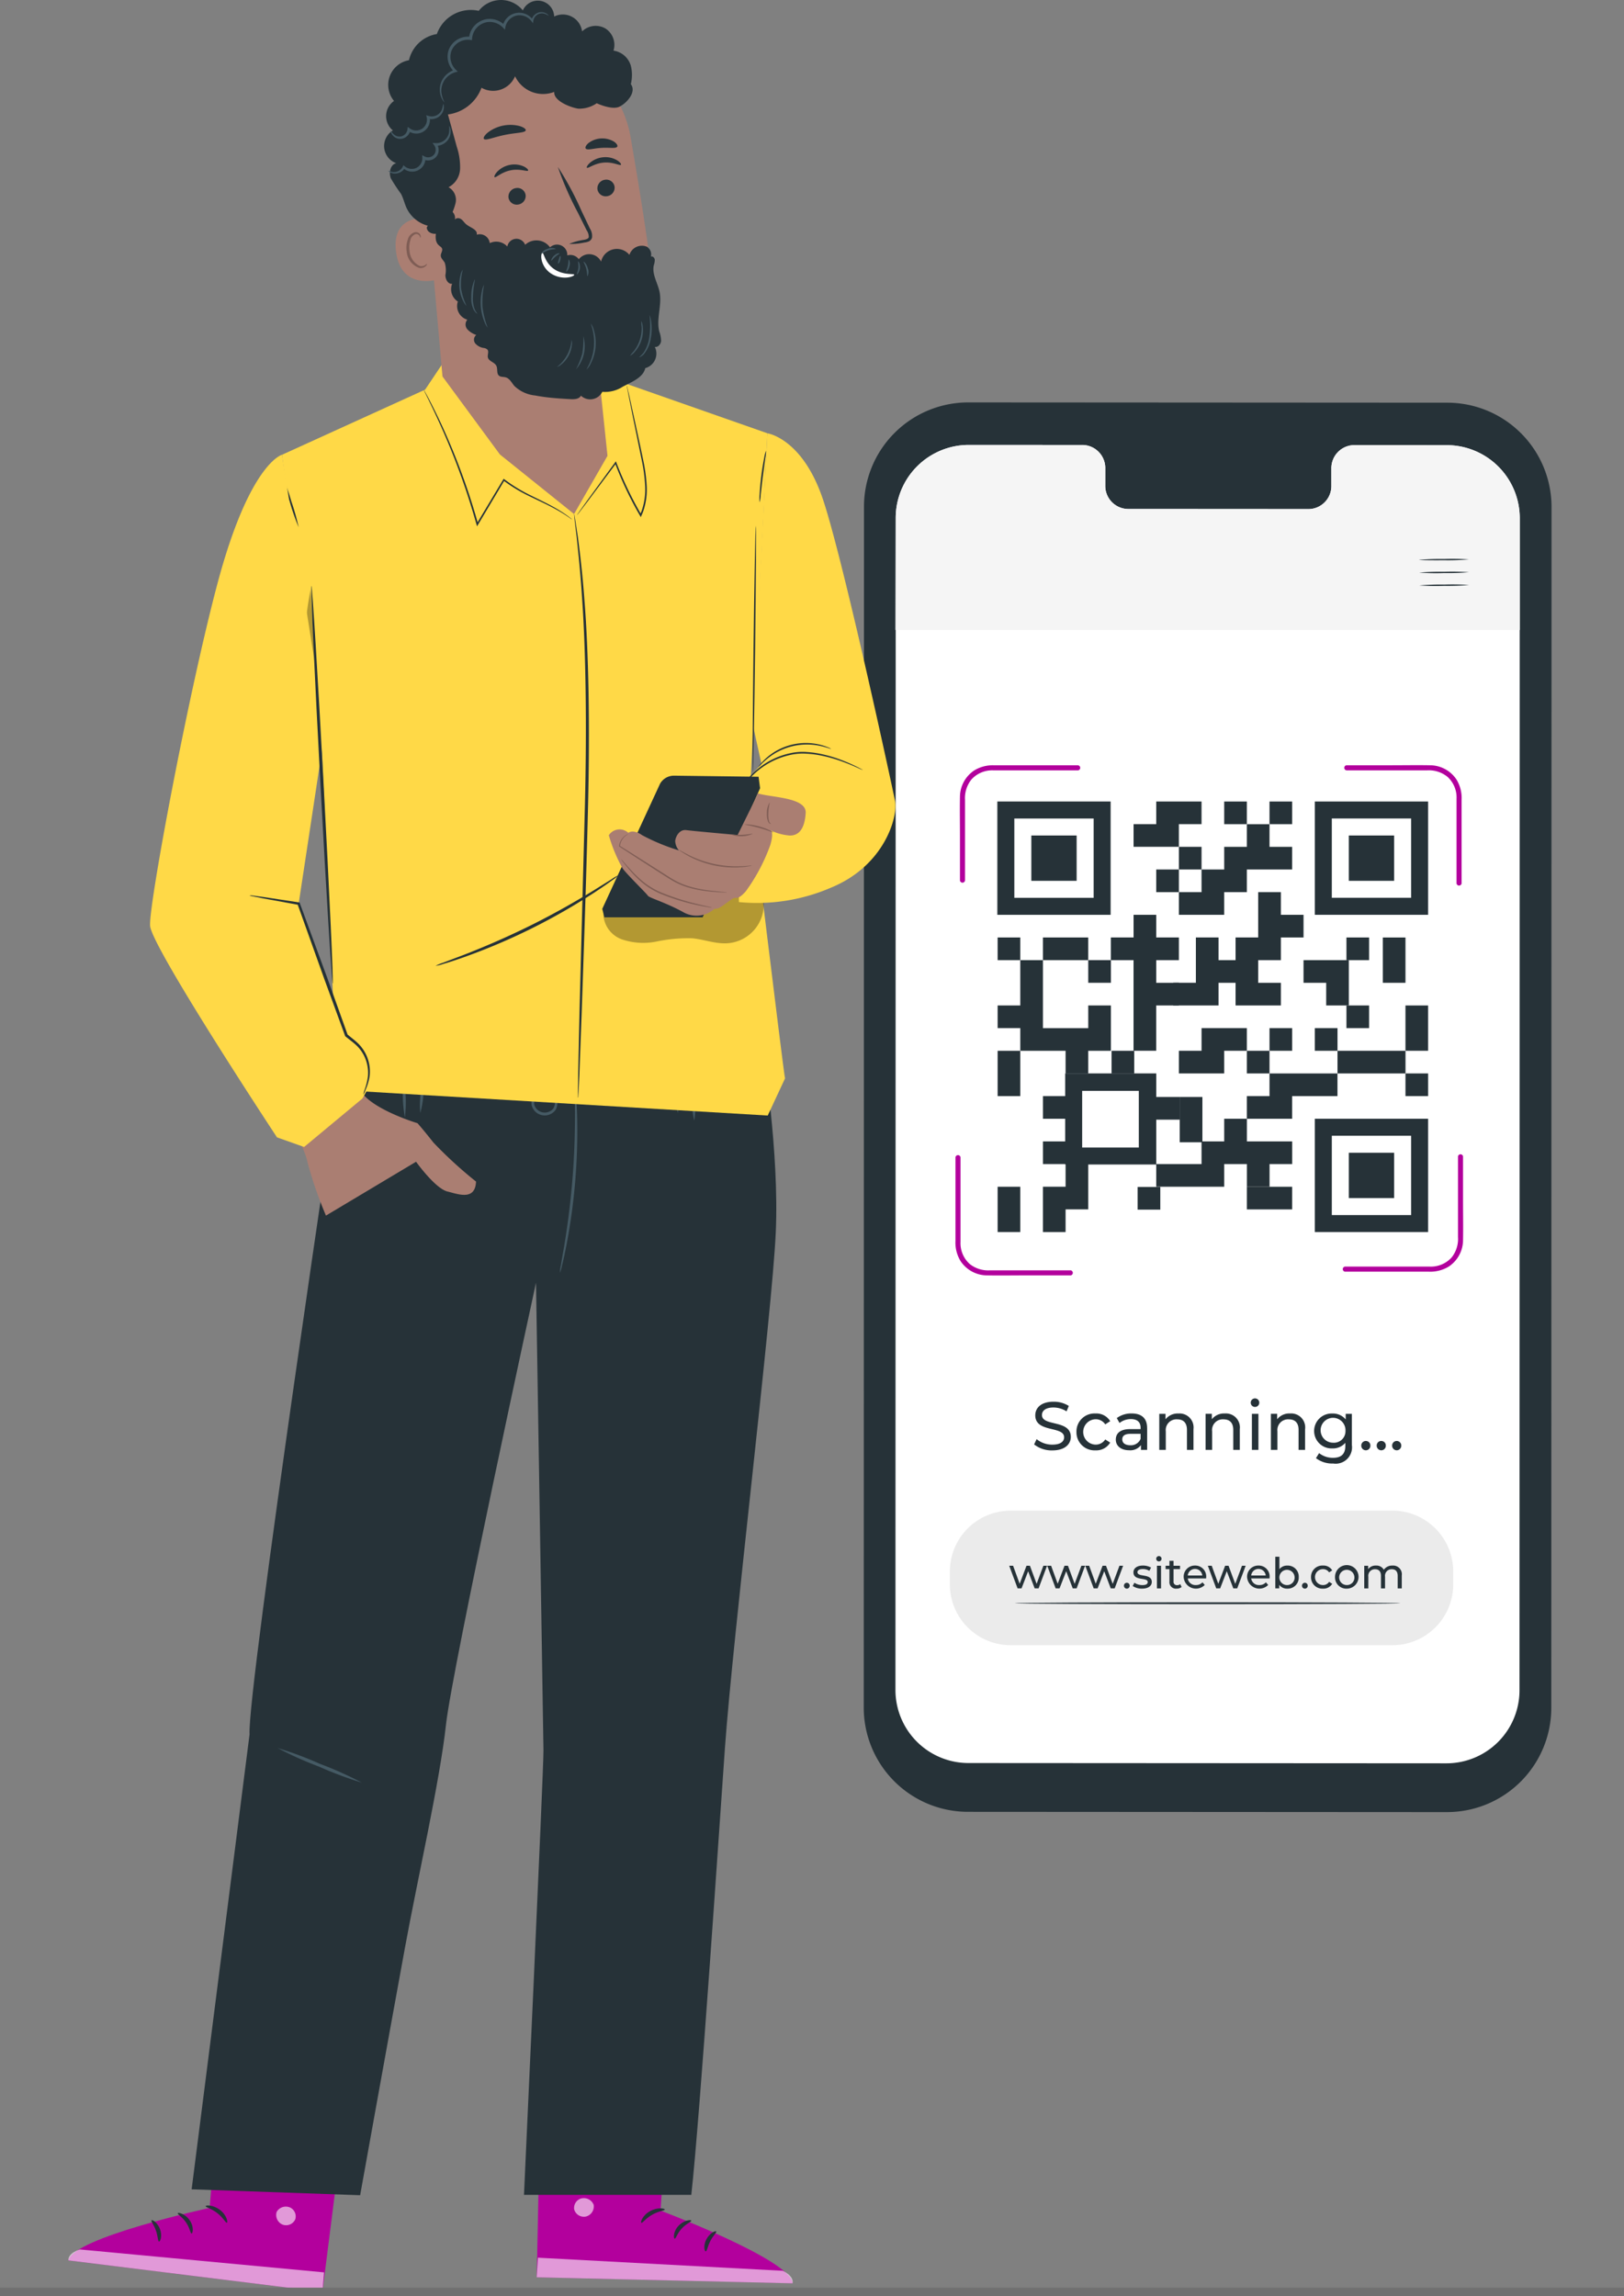 <svg xmlns="http://www.w3.org/2000/svg" xmlns:xlink="http://www.w3.org/1999/xlink" width="190" height="268.607" viewBox="0 0 190 268.607">
  <rect x="0" y="0" width="190" height="268.607" fill="#808080" stroke="none"/>
  <defs>
    <clipPath id="clip-path">
      <rect id="Rectángulo_315245" data-name="Rectángulo 315245" width="2.337" height="2.2" fill="none"/>
    </clipPath>
    <clipPath id="clip-path-2">
      <rect id="Rectángulo_315246" data-name="Rectángulo 315246" width="29.953" height="2.995" fill="none"/>
    </clipPath>
    <clipPath id="clip-path-3">
      <rect id="Rectángulo_315247" data-name="Rectángulo 315247" width="2.314" height="2.196" fill="none"/>
    </clipPath>
    <clipPath id="clip-path-4">
      <rect id="Rectángulo_315248" data-name="Rectángulo 315248" width="29.913" height="4.968" fill="none"/>
    </clipPath>
    <clipPath id="clip-path-5">
      <rect id="Rectángulo_315249" data-name="Rectángulo 315249" width="18.787" height="5.926" fill="none"/>
    </clipPath>
    <clipPath id="clip-path-6">
      <rect id="Rectángulo_315250" data-name="Rectángulo 315250" width="12.233" height="2.973" fill="none"/>
    </clipPath>
    <clipPath id="clip-path-7">
      <rect id="Rectángulo_315251" data-name="Rectángulo 315251" width="1.954" height="19.935" fill="none"/>
    </clipPath>
  </defs>
  <g id="Grupo_242678" data-name="Grupo 242678" transform="translate(-915 -2898)">
    <g id="Grupo_240927" data-name="Grupo 240927" transform="translate(-6.822)">
      <g id="Grupo_240926" data-name="Grupo 240926" transform="translate(-353 11697)">
        <path id="Trazado_239624" data-name="Trazado 239624" d="M68.226,236.927,12.2,236.894A12.2,12.2,0,0,1,0,224.687L.028,84.222a12.2,12.2,0,0,1,12.211-12.2l56.029.033a12.2,12.2,0,0,1,12.2,12.207l-.028,140.464a12.2,12.2,0,0,1-12.212,12.2" transform="translate(1375.876 -8823.948)" fill="#263238"/>
        <path id="Trazado_239625" data-name="Trazado 239625" d="M70.3,79.82l-10.863-.006A2.7,2.7,0,0,0,56.8,82.569v1.97A2.7,2.7,0,0,1,54.16,87.3l-21.174-.013a2.7,2.7,0,0,1-2.637-2.759v-1.97a2.7,2.7,0,0,0-2.638-2.759l-3.82,0-9.507-.005a8.547,8.547,0,0,0-8.552,8.546L5.8,225.436a8.547,8.547,0,0,0,8.542,8.549l55.917.033a8.547,8.547,0,0,0,8.552-8.545l.027-137.1A8.548,8.548,0,0,0,70.3,79.82" transform="translate(1373.785 -8826.746)" fill="#fff"/>
        <path id="Trazado_239626" data-name="Trazado 239626" d="M78.842,88.369A8.548,8.548,0,0,0,70.3,79.82l-10.862-.006A2.7,2.7,0,0,0,56.8,82.569v1.97A2.7,2.7,0,0,1,54.159,87.3l-21.174-.013a2.7,2.7,0,0,1-2.638-2.759v-1.97a2.7,2.7,0,0,0-2.638-2.759l-3.82,0-9.507-.005A8.549,8.549,0,0,0,5.83,88.333L5.8,101.443H78.84Z" transform="translate(1373.785 -8826.746)" fill="#f5f5f5"/>
        <path id="Trazado_239627" data-name="Trazado 239627" d="M107.395,100.7a28.546,28.546,0,0,1-2.923.1c-1.615.013-2.924-.009-2.924-.049a28.869,28.869,0,0,1,2.923-.1,28.769,28.769,0,0,1,2.924.049" transform="translate(1339.289 -8834.263)" fill="#263238"/>
        <path id="Trazado_239628" data-name="Trazado 239628" d="M107.414,103.041a28.768,28.768,0,0,1-2.923.1,29.22,29.22,0,0,1-2.924-.049,28.867,28.867,0,0,1,2.923-.1,28.877,28.877,0,0,1,2.924.05" transform="translate(1339.282 -8835.105)" fill="#263238"/>
        <path id="Trazado_239629" data-name="Trazado 239629" d="M107.433,105.38a28.791,28.791,0,0,1-2.923.1,29.224,29.224,0,0,1-2.924-.049,28.867,28.867,0,0,1,2.923-.1,28.87,28.87,0,0,1,2.924.05" transform="translate(1339.276 -8835.948)" fill="#263238"/>
        <path id="Trazado_239630" data-name="Trazado 239630" d="M31.158,259.757l.294-.621a2.868,2.868,0,0,0,1.839.645c.963,0,1.377-.374,1.377-.86,0-1.36-3.374-.5-3.374-2.57,0-.86.668-1.592,2.132-1.592a3.278,3.278,0,0,1,1.791.493l-.262.637a2.878,2.878,0,0,0-1.528-.454c-.947,0-1.352.4-1.352.883,0,1.361,3.374.509,3.374,2.554,0,.851-.684,1.583-2.156,1.583a3.31,3.31,0,0,1-2.133-.7" transform="translate(1364.65 -8889.788)" fill="#263238"/>
        <path id="Trazado_239631" data-name="Trazado 239631" d="M38.9,259.061a2.107,2.107,0,0,1,2.228-2.149,1.88,1.88,0,0,1,1.719.9l-.581.374a1.316,1.316,0,0,0-1.146-.6,1.485,1.485,0,0,0,0,2.968,1.314,1.314,0,0,0,1.146-.605l.581.367a1.887,1.887,0,0,1-1.719.907,2.114,2.114,0,0,1-2.228-2.156" transform="translate(1361.862 -8890.563)" fill="#263238"/>
        <path id="Trazado_239632" data-name="Trazado 239632" d="M49.766,258.623v2.546h-.724v-.557a1.567,1.567,0,0,1-1.384.6c-.955,0-1.56-.509-1.56-1.242,0-.676.438-1.233,1.695-1.233H49v-.151c0-.645-.374-1.018-1.13-1.018a2.134,2.134,0,0,0-1.337.454l-.319-.573a2.812,2.812,0,0,1,1.743-.541c1.153,0,1.806.557,1.806,1.711M49,259.88v-.589H47.825c-.756,0-.97.294-.97.652,0,.422.35.684.931.684A1.223,1.223,0,0,0,49,259.88" transform="translate(1359.267 -8890.563)" fill="#263238"/>
        <path id="Trazado_239633" data-name="Trazado 239633" d="M58.049,258.742v2.427h-.764V258.83c0-.827-.414-1.233-1.138-1.233A1.253,1.253,0,0,0,54.81,259v2.172h-.764v-4.218h.732v.637a1.808,1.808,0,0,1,1.52-.677,1.634,1.634,0,0,1,1.751,1.83" transform="translate(1356.404 -8890.563)" fill="#263238"/>
        <path id="Trazado_239634" data-name="Trazado 239634" d="M66.52,258.742v2.427h-.764V258.83c0-.827-.414-1.233-1.138-1.233a1.253,1.253,0,0,0-1.337,1.4v2.172h-.764v-4.218h.732v.637a1.808,1.808,0,0,1,1.52-.677,1.634,1.634,0,0,1,1.751,1.83" transform="translate(1353.352 -8890.563)" fill="#263238"/>
        <path id="Trazado_239635" data-name="Trazado 239635" d="M70.776,254.652a.5.5,0,0,1,.518-.5.5.5,0,1,1-.518.5m.136,1.305h.764v4.218h-.764Z" transform="translate(1350.376 -8889.568)" fill="#263238"/>
        <path id="Trazado_239636" data-name="Trazado 239636" d="M78.462,258.742v2.427H77.7V258.83c0-.827-.414-1.233-1.138-1.233a1.253,1.253,0,0,0-1.337,1.4v2.172h-.764v-4.218h.732v.637a1.808,1.808,0,0,1,1.52-.677,1.634,1.634,0,0,1,1.751,1.83" transform="translate(1349.049 -8890.563)" fill="#263238"/>
        <path id="Trazado_239637" data-name="Trazado 239637" d="M86.781,256.952V260.6a1.916,1.916,0,0,1-2.188,2.165,3.123,3.123,0,0,1-2.013-.629l.367-.589a2.571,2.571,0,0,0,1.623.55c.995,0,1.448-.462,1.448-1.417v-.334a1.93,1.93,0,0,1-1.52.652,2.043,2.043,0,1,1,0-4.082,1.923,1.923,0,0,1,1.56.692v-.652Zm-.748,2a1.455,1.455,0,1,0-1.448,1.377,1.346,1.346,0,0,0,1.448-1.377" transform="translate(1346.203 -8890.563)" fill="#263238"/>
        <path id="Trazado_239638" data-name="Trazado 239638" d="M90.989,262.479a.532.532,0,0,1,.541-.541.524.524,0,0,1,.525.541.53.53,0,0,1-.525.549.539.539,0,0,1-.541-.549" transform="translate(1343.094 -8892.374)" fill="#263238"/>
        <path id="Trazado_239639" data-name="Trazado 239639" d="M93.813,262.479a.532.532,0,0,1,.541-.541.524.524,0,0,1,.525.541.53.53,0,0,1-.525.549.539.539,0,0,1-.541-.549" transform="translate(1342.076 -8892.374)" fill="#263238"/>
        <path id="Trazado_239640" data-name="Trazado 239640" d="M96.636,262.479a.532.532,0,0,1,.541-.541.524.524,0,0,1,.525.541.53.53,0,0,1-.525.549.539.539,0,0,1-.541-.549" transform="translate(1341.059 -8892.374)" fill="#263238"/>
        <path id="Trazado_239641" data-name="Trazado 239641" d="M24.485,193.237v2.651h2.651v-5.3H24.485Z" transform="translate(1367.054 -8866.666)" fill="#263238"/>
        <rect id="Rectángulo_315228" data-name="Rectángulo 315228" width="2.651" height="2.651" transform="translate(1391.539 -8689.335)" fill="#263238"/>
        <rect id="Rectángulo_315229" data-name="Rectángulo 315229" width="2.651" height="2.651" transform="translate(1407.92 -8660.148)" fill="#263238"/>
        <path id="Trazado_239642" data-name="Trazado 239642" d="M27.135,176.661v2.651H24.485v2.651h2.651v2.651h5.3v2.651h2.651v-2.651h2.651v-5.3H35.088v2.651h-5.3V174.01H27.135Z" transform="translate(1367.054 -8860.694)" fill="#263238"/>
        <path id="Trazado_239643" data-name="Trazado 239643" d="M35.423,169.866H32.772v2.651h5.3v-2.651Z" transform="translate(1364.068 -8859.201)" fill="#263238"/>
        <path id="Trazado_239644" data-name="Trazado 239644" d="M54.762,201.686h1.424v-2.651H53.338v2.651Z" transform="translate(1356.659 -8869.71)" fill="#263238"/>
        <rect id="Rectángulo_315230" data-name="Rectángulo 315230" width="2.651" height="2.651" transform="translate(1402.142 -8686.685)" fill="#263238"/>
        <rect id="Rectángulo_315231" data-name="Rectángulo 315231" width="2.651" height="2.651" transform="translate(1420.698 -8676.08)" fill="#263238"/>
        <rect id="Rectángulo_315232" data-name="Rectángulo 315232" width="2.651" height="2.651" transform="translate(1423.349 -8705.24)" fill="#263238"/>
        <path id="Trazado_239645" data-name="Trazado 239645" d="M50.506,173.675v-2.651h2.651v-2.651H50.506v-2.651H47.855v2.651H45.2v2.651h2.651v10.6h2.651v-5.3h2.651v-2.651Z" transform="translate(1359.589 -8857.708)" fill="#263238"/>
        <path id="Trazado_239646" data-name="Trazado 239646" d="M72.718,218.1h2.651v-2.651h-5.3V218.1Z" transform="translate(1350.631 -8875.624)" fill="#263238"/>
        <rect id="Rectángulo_315233" data-name="Rectángulo 315233" width="2.651" height="2.651" transform="translate(1418.047 -8705.24)" fill="#263238"/>
        <path id="Trazado_239647" data-name="Trazado 239647" d="M64.552,175.168v-2.651H61.9v-2.651H59.25v5.3H56.6v2.651h5.3v-2.651Z" transform="translate(1355.484 -8859.201)" fill="#263238"/>
        <rect id="Rectángulo_315234" data-name="Rectángulo 315234" width="2.651" height="2.651" transform="translate(1432.348 -8689.335)" fill="#263238"/>
        <rect id="Rectángulo_315235" data-name="Rectángulo 315235" width="2.651" height="2.651" transform="translate(1404.87 -8676.08)" fill="#263238"/>
        <path id="Trazado_239648" data-name="Trazado 239648" d="M62.937,159.75V157.1h2.651v-2.651h5.3V151.8H68.239v-2.651H65.588V151.8H62.937v2.651H60.286V157.1H57.635v2.651h5.3Z" transform="translate(1355.11 -8851.736)" fill="#263238"/>
        <path id="Trazado_239649" data-name="Trazado 239649" d="M62.937,191.743v-2.651h2.651v-2.651h-5.3v2.651H57.635v2.651h5.3Z" transform="translate(1355.11 -8865.173)" fill="#263238"/>
        <path id="Trazado_239650" data-name="Trazado 239650" d="M69.4,208.317v-2.651H64.1v-2.651H61.444v2.651H58.793v2.651h-5.3v2.651h7.952v-2.651H64.1v2.651h2.651v-2.651Z" transform="translate(1356.603 -8871.145)" fill="#263238"/>
        <path id="Trazado_239651" data-name="Trazado 239651" d="M57.3,147.654V145H52v2.651H49.348V150.3h5.3v-2.651Z" transform="translate(1358.096 -8850.243)" fill="#263238"/>
        <rect id="Rectángulo_315236" data-name="Rectángulo 315236" width="2.651" height="2.651" transform="translate(1412.746 -8699.938)" fill="#263238"/>
        <path id="Trazado_239652" data-name="Trazado 239652" d="M70.646,166.88H68v7.953h5.3v-2.651H70.646v-2.651H73.3V166.88h2.651v-2.651H73.3v-2.651H70.646v5.3Z" transform="translate(1351.378 -8856.215)" fill="#263238"/>
        <rect id="Rectángulo_315237" data-name="Rectángulo 315237" width="2.651" height="2.651" transform="translate(1410.095 -8697.287)" fill="#263238"/>
        <path id="Trazado_239653" data-name="Trazado 239653" d="M70.067,197.381v2.651h5.3v-2.651h5.3V194.73H72.718v2.651Z" transform="translate(1350.631 -8868.159)" fill="#263238"/>
        <rect id="Rectángulo_315238" data-name="Rectángulo 315238" width="2.651" height="2.651" transform="translate(1432.348 -8681.382)" fill="#263238"/>
        <rect id="Rectángulo_315239" data-name="Rectángulo 315239" width="2.651" height="2.651" transform="translate(1423.349 -8678.731)" fill="#263238"/>
        <path id="Trazado_239654" data-name="Trazado 239654" d="M85.729,174.01h-5.3v2.651h2.651v2.651h2.651v-5.3Z" transform="translate(1346.899 -8860.694)" fill="#263238"/>
        <rect id="Rectángulo_315240" data-name="Rectángulo 315240" width="2.651" height="2.651" transform="translate(1428.651 -8678.731)" fill="#263238"/>
        <path id="Trazado_239655" data-name="Trazado 239655" d="M38.074,205.381h7.955V194.725H35.374v2.654h-2.6v2.65h2.6v2.651h-2.6v2.651h2.6v.05h.049v2.6H32.772v5.3h2.651v-2.651h2.651v-5.252Zm5.915-1.988H37.361v-6.627h6.627Z" transform="translate(1364.068 -8868.157)" fill="#263238"/>
        <path id="Trazado_239656" data-name="Trazado 239656" d="M91.945,193.237H94.6v-2.651H86.643v2.651h5.3Z" transform="translate(1344.659 -8866.666)" fill="#263238"/>
        <path id="Trazado_239657" data-name="Trazado 239657" d="M94.931,175.168h2.651v-5.3H94.931v5.3Z" transform="translate(1341.673 -8859.201)" fill="#263238"/>
        <path id="Trazado_239658" data-name="Trazado 239658" d="M60.441,199.035H57.79v5.3h2.651v-5.3Z" transform="translate(1355.055 -8869.711)" fill="#263238"/>
        <rect id="Rectángulo_315241" data-name="Rectángulo 315241" width="2.651" height="2.651" transform="translate(1439.255 -8673.43)" fill="#263238"/>
        <path id="Trazado_239659" data-name="Trazado 239659" d="M101.725,184.949V182.3H99.074v5.3h2.651Z" transform="translate(1340.18 -8863.681)" fill="#263238"/>
        <path id="Trazado_239660" data-name="Trazado 239660" d="M27.136,215.449H24.485v5.3h2.651v-5.3Z" transform="translate(1367.054 -8875.624)" fill="#263238"/>
        <path id="Trazado_239661" data-name="Trazado 239661" d="M95.753,145H82.5v13.254H95.753Zm-11.266,1.988h9.278v9.278H84.487Z" transform="translate(1346.152 -8850.243)" fill="#263238"/>
        <rect id="Rectángulo_315242" data-name="Rectángulo 315242" width="5.302" height="5.302" transform="translate(1432.628 -8701.264)" fill="#263238"/>
        <path id="Trazado_239662" data-name="Trazado 239662" d="M95.753,203.017H82.5v13.254H95.753Zm-11.266,1.988h9.278v9.278H84.487Z" transform="translate(1346.152 -8871.146)" fill="#263238"/>
        <rect id="Rectángulo_315243" data-name="Rectángulo 315243" width="5.302" height="5.302" transform="translate(1432.628 -8664.151)" fill="#263238"/>
        <path id="Trazado_239663" data-name="Trazado 239663" d="M24.433,158.258H37.687V145H24.433ZM35.7,156.27H26.421v-9.278H35.7Z" transform="translate(1367.073 -8850.243)" fill="#263238"/>
        <rect id="Rectángulo_315244" data-name="Rectángulo 315244" width="5.302" height="5.302" transform="translate(1395.482 -8701.264)" fill="#263238"/>
        <path id="Trazado_239664" data-name="Trazado 239664" d="M18.183,151.858v-9.413a3.467,3.467,0,0,1,.747-2.4,3.262,3.262,0,0,1,2.579-1.07h9.9a.3.3,0,0,0,0-.592H21.618a4.148,4.148,0,0,0-2.361.6,3.738,3.738,0,0,0-1.666,3.092c-.028,1.549,0,3.1,0,4.65v5.137a.3.3,0,0,0,.592,0" transform="translate(1369.542 -8847.858)" fill="#b3009d"/>
        <path id="Trazado_239665" data-name="Trazado 239665" d="M30.252,223.125H20.838a3.469,3.469,0,0,1-2.4-.747,3.261,3.261,0,0,1-1.07-2.579v-9.9a.3.3,0,0,0-.592,0v9.789a4.148,4.148,0,0,0,.6,2.361,3.737,3.737,0,0,0,3.092,1.666c1.549.027,3.1,0,4.65,0h5.137a.3.3,0,0,0,0-.592" transform="translate(1369.831 -8873.522)" fill="#b3009d"/>
        <path id="Trazado_239666" data-name="Trazado 239666" d="M101.073,209.753v9.414a3.473,3.473,0,0,1-.747,2.4,3.264,3.264,0,0,1-2.579,1.068h-9.9a.3.3,0,0,0,0,.593h9.789a4.142,4.142,0,0,0,2.361-.6,3.736,3.736,0,0,0,1.666-3.091c.028-1.549,0-3.1,0-4.65v-5.138a.3.3,0,0,0-.592,0" transform="translate(1344.328 -8873.47)" fill="#b3009d"/>
        <path id="Trazado_239667" data-name="Trazado 239667" d="M88.116,138.969H97.53a3.472,3.472,0,0,1,2.4.747A3.263,3.263,0,0,1,101,142.295v9.9a.3.3,0,0,0,.592,0V142.4a4.142,4.142,0,0,0-.6-2.361,3.735,3.735,0,0,0-3.091-1.666c-1.549-.028-3.1,0-4.65,0H88.116a.3.3,0,0,0,0,.592" transform="translate(1344.231 -8847.852)" fill="#b3009d"/>
        <path id="Trazado_239668" data-name="Trazado 239668" d="M67.525,290.418H22.869a7.116,7.116,0,0,1-7.116-7.116v-1.51a7.116,7.116,0,0,1,7.116-7.116H67.525a7.116,7.116,0,0,1,7.116,7.116v1.51a7.116,7.116,0,0,1-7.116,7.116" transform="translate(1370.2 -8896.963)" fill="#ebebeb"/>
        <path id="Trazado_239669" data-name="Trazado 239669" d="M31.03,284.757l-.988,2.646h-.459l-.763-2.007-.774,2.007h-.459l-.983-2.646h.454l.769,2.107.8-2.107h.4l.784,2.117.789-2.117Z" transform="translate(1366.291 -8900.596)" fill="#263238"/>
        <path id="Trazado_239670" data-name="Trazado 239670" d="M37.986,284.757,37,287.4h-.459l-.763-2.007L35,287.4h-.459l-.983-2.646h.454l.769,2.107.8-2.107h.4l.784,2.117.789-2.117Z" transform="translate(1363.785 -8900.596)" fill="#263238"/>
        <path id="Trazado_239671" data-name="Trazado 239671" d="M44.942,284.757l-.988,2.646h-.459l-.763-2.007-.774,2.007H41.5l-.983-2.646h.454l.769,2.107.8-2.107h.4l.784,2.117.789-2.117Z" transform="translate(1361.279 -8900.596)" fill="#263238"/>
        <path id="Trazado_239672" data-name="Trazado 239672" d="M47.588,288.21a.334.334,0,0,1,.34-.34.329.329,0,0,1,.329.34.333.333,0,0,1-.329.345.338.338,0,0,1-.34-.345" transform="translate(1358.73 -8901.717)" fill="#263238"/>
        <path id="Trazado_239673" data-name="Trazado 239673" d="M49.188,287.109l.2-.379a1.706,1.706,0,0,0,.929.274c.444,0,.629-.135.629-.359,0-.594-1.672-.08-1.672-1.133,0-.475.424-.794,1.1-.794a1.928,1.928,0,0,1,.963.239l-.205.38a1.38,1.38,0,0,0-.763-.21c-.42,0-.624.155-.624.365,0,.624,1.677.115,1.677,1.143,0,.479-.439.784-1.143.784a1.911,1.911,0,0,1-1.093-.31" transform="translate(1358.154 -8900.581)" fill="#263238"/>
        <path id="Trazado_239674" data-name="Trazado 239674" d="M53.49,283.3a.316.316,0,0,1,.324-.314.312.312,0,1,1-.324.314m.084.819h.479v2.646h-.479Z" transform="translate(1356.604 -8899.957)" fill="#263238"/>
        <path id="Trazado_239675" data-name="Trazado 239675" d="M57.075,286.922a.9.9,0,0,1-.579.185.755.755,0,0,1-.839-.829v-1.452h-.449v-.395h.449v-.579h.479v.579h.759v.395h-.759v1.432a.39.39,0,0,0,.414.445.6.6,0,0,0,.375-.125Z" transform="translate(1355.985 -8900.27)" fill="#263238"/>
        <path id="Trazado_239676" data-name="Trazado 239676" d="M61.134,286.226H58.988a.9.9,0,0,0,.958.773.987.987,0,0,0,.764-.32l.264.31a1.442,1.442,0,0,1-2.465-.923,1.3,1.3,0,0,1,1.328-1.348,1.276,1.276,0,0,1,1.308,1.363c0,.04-.005.1-.01.145m-2.146-.345h1.7a.854.854,0,0,0-1.7,0" transform="translate(1354.796 -8900.581)" fill="#263238"/>
        <path id="Trazado_239677" data-name="Trazado 239677" d="M67.356,284.757l-.988,2.646h-.459l-.763-2.007-.774,2.007h-.459l-.983-2.646h.454l.769,2.107.8-2.107h.4l.784,2.117.789-2.117Z" transform="translate(1353.203 -8900.596)" fill="#263238"/>
        <path id="Trazado_239678" data-name="Trazado 239678" d="M72.735,286.226H70.589a.9.9,0,0,0,.958.773.986.986,0,0,0,.764-.32l.264.31a1.442,1.442,0,0,1-2.465-.923,1.3,1.3,0,0,1,1.328-1.348,1.276,1.276,0,0,1,1.308,1.363c0,.04-.005.1-.01.145m-2.146-.345h1.7a.854.854,0,0,0-1.7,0" transform="translate(1350.616 -8900.581)" fill="#263238"/>
        <path id="Trazado_239679" data-name="Trazado 239679" d="M78.011,285.484a1.289,1.289,0,0,1-1.338,1.353,1.117,1.117,0,0,1-.944-.45v.419H75.27v-3.7h.479v1.457a1.127,1.127,0,0,1,.924-.424,1.284,1.284,0,0,1,1.338,1.348m-.484,0a.892.892,0,1,0-.894.933.872.872,0,0,0,.894-.933" transform="translate(1348.757 -8899.999)" fill="#263238"/>
        <path id="Trazado_239680" data-name="Trazado 239680" d="M80.15,288.21a.334.334,0,0,1,.34-.34.329.329,0,0,1,.329.34.333.333,0,0,1-.329.345.338.338,0,0,1-.34-.345" transform="translate(1346.999 -8901.717)" fill="#263238"/>
        <path id="Trazado_239681" data-name="Trazado 239681" d="M81.8,286.066a1.322,1.322,0,0,1,1.4-1.348,1.179,1.179,0,0,1,1.078.564l-.364.235a.826.826,0,0,0-.719-.379.931.931,0,0,0,0,1.862.826.826,0,0,0,.719-.379l.364.23a1.184,1.184,0,0,1-1.078.569,1.326,1.326,0,0,1-1.4-1.353" transform="translate(1346.405 -8900.581)" fill="#263238"/>
        <path id="Trazado_239682" data-name="Trazado 239682" d="M86.192,286.066a1.376,1.376,0,1,1,1.378,1.353,1.317,1.317,0,0,1-1.378-1.353m2.266,0a.892.892,0,1,0-.889.933.868.868,0,0,0,.889-.933" transform="translate(1344.822 -8900.581)" fill="#263238"/>
        <path id="Trazado_239683" data-name="Trazado 239683" d="M95.924,285.866v1.523h-.479v-1.467c0-.519-.249-.774-.684-.774a.768.768,0,0,0-.793.879v1.363h-.479v-1.467c0-.519-.25-.774-.684-.774a.768.768,0,0,0-.793.879v1.363h-.479v-2.646h.459v.395a1.072,1.072,0,0,1,.913-.42.98.98,0,0,1,.919.489,1.191,1.191,0,0,1,1.018-.489,1.014,1.014,0,0,1,1.083,1.148" transform="translate(1342.898 -8900.581)" fill="#263238"/>
        <path id="Trazado_239684" data-name="Trazado 239684" d="M72.742,291.546c0,.061-10.1.111-22.553.111s-22.556-.05-22.556-.111,10.1-.111,22.556-.111,22.553.05,22.553.111" transform="translate(1365.92 -8903.001)" fill="#263238"/>
      </g>
      <g id="Grupo_240925" data-name="Grupo 240925" transform="translate(-640 11696.056)">
        <path id="Trazado_239685" data-name="Trazado 239685" d="M194.742,380.874l-.477,22.744,29.938.7c-.1-2.707-15.449-8.5-15.449-8.5l.938-14.56Z" transform="translate(1430.349 -8935.28)" fill="#b3009d"/>
        <g id="Grupo_240906" data-name="Grupo 240906" transform="translate(1628.978 -8540.941)" opacity="0.6">
          <g id="Grupo_240905" data-name="Grupo 240905">
            <g id="Grupo_240904" data-name="Grupo 240904" clip-path="url(#clip-path)">
              <path id="Trazado_239686" data-name="Trazado 239686" d="M201.987,401.964a1.157,1.157,0,0,0-.88,1.3,1.178,1.178,0,0,0,1.354.836,1.219,1.219,0,0,0,.925-1.38,1.239,1.239,0,0,0-1.511-.722" transform="translate(-201.086 -401.922)" fill="#fff"/>
            </g>
          </g>
        </g>
        <g id="Grupo_240909" data-name="Grupo 240909" transform="translate(1624.614 -8533.953)" opacity="0.6">
          <g id="Grupo_240908" data-name="Grupo 240908">
            <g id="Grupo_240907" data-name="Grupo 240907" clip-path="url(#clip-path-2)">
              <path id="Trazado_239687" data-name="Trazado 239687" d="M194.265,415.137l.143-2.291,28.649,1.533s1.319.58,1.144,1.463Z" transform="translate(-194.265 -412.846)" fill="#fff"/>
            </g>
          </g>
        </g>
        <path id="Trazado_239688" data-name="Trazado 239688" d="M216.119,403.96c-.008.138-.741.184-1.472.611-.743.409-1.129,1-1.262.941-.134-.03.106-.851,1-1.354s1.769-.324,1.734-.2" transform="translate(1423.473 -8943.547)" fill="#263238"/>
        <path id="Trazado_239689" data-name="Trazado 239689" d="M221.391,406.038c.03.134-.61.354-1.121.928-.53.558-.672,1.187-.817,1.178-.138.019-.217-.793.433-1.494s1.506-.743,1.505-.612" transform="translate(1421.309 -8944.325)" fill="#263238"/>
        <path id="Trazado_239690" data-name="Trazado 239690" d="M225.087,410.362c-.134.026-.319-.669.077-1.416s1.087-1.033,1.146-.917c.079.116-.376.511-.69,1.13s-.386,1.193-.532,1.2" transform="translate(1419.303 -8945.055)" fill="#263238"/>
        <path id="Trazado_239691" data-name="Trazado 239691" d="M215.649,398.517c-.065.125-.731-.082-1.558-.049-.828.018-1.478.265-1.551.145-.083-.1.559-.6,1.535-.625s1.649.422,1.574.529" transform="translate(1423.768 -8941.445)" fill="#263238"/>
        <path id="Trazado_239692" data-name="Trazado 239692" d="M213.888,392.208a2.969,2.969,0,0,1-1.5-.043,7.02,7.02,0,0,1-1.556-.492,7.21,7.21,0,0,1-.85-.452,1.848,1.848,0,0,1-.444-.344.577.577,0,0,1-.047-.736.818.818,0,0,1,.648-.3,2.074,2.074,0,0,1,.561.086,5.62,5.62,0,0,1,.924.324,5.3,5.3,0,0,1,1.359.89c.679.624.9,1.146.852,1.171-.068.044-.395-.4-1.088-.915a6.062,6.062,0,0,0-1.318-.744,5.788,5.788,0,0,0-.855-.271c-.315-.086-.585-.095-.67.036-.031.051-.035.07.029.159a1.5,1.5,0,0,0,.326.251,8.1,8.1,0,0,0,.782.447,8.617,8.617,0,0,0,1.436.559,10.85,10.85,0,0,1,1.411.372" transform="translate(1424.904 -8938.511)" fill="#263238"/>
        <path id="Trazado_239693" data-name="Trazado 239693" d="M215.919,391.328a2.17,2.17,0,0,1-.359-1.378,4.384,4.384,0,0,1,.246-1.547,4.5,4.5,0,0,1,.4-.851,1.232,1.232,0,0,1,.976-.693.7.7,0,0,1,.615.41,1.854,1.854,0,0,1,.141.523,3,3,0,0,1-.024.954,3.174,3.174,0,0,1-.679,1.448c-.6.72-1.219.871-1.23.823-.047-.07.47-.325.936-1.019a3.154,3.154,0,0,0,.509-1.32,2.753,2.753,0,0,0-.006-.819c-.039-.3-.152-.547-.272-.519-.148-.006-.408.215-.537.452a4.681,4.681,0,0,0-.391.759,4.871,4.871,0,0,0-.328,1.407c-.063.83.079,1.35,0,1.37" transform="translate(1422.678 -8937.437)" fill="#263238"/>
        <path id="Trazado_239694" data-name="Trazado 239694" d="M141.193,382.812l-2.86,22.568-29.718-3.688c.5-2.663,16.526-6.143,16.526-6.143l1.206-14.541Z" transform="translate(1461.208 -8935.328)" fill="#b3009d"/>
        <g id="Grupo_240912" data-name="Grupo 240912" transform="translate(1594.112 -8539.944)" opacity="0.6">
          <g id="Grupo_240911" data-name="Grupo 240911">
            <g id="Grupo_240910" data-name="Grupo 240910" clip-path="url(#clip-path-3)">
              <path id="Trazado_239695" data-name="Trazado 239695" d="M148.158,403.568a1.156,1.156,0,0,1,.68,1.414,1.177,1.177,0,0,1-1.462.628,1.219,1.219,0,0,1-.713-1.5,1.238,1.238,0,0,1,1.6-.493" transform="translate(-146.583 -403.481)" fill="#fff"/>
            </g>
          </g>
        </g>
        <g id="Grupo_240915" data-name="Grupo 240915" transform="translate(1569.822 -8534.917)" opacity="0.6">
          <g id="Grupo_240914" data-name="Grupo 240914">
            <g id="Grupo_240913" data-name="Grupo 240913" clip-path="url(#clip-path-4)">
              <path id="Trazado_239696" data-name="Trazado 239696" d="M138.331,416.308l.194-2.287L109.96,411.34s-1.389.38-1.347,1.279Z" transform="translate(-108.613 -411.34)" fill="#fff"/>
            </g>
          </g>
        </g>
        <path id="Trazado_239697" data-name="Trazado 239697" d="M133.724,403.375c-.012.138.706.29,1.366.82.675.513.971,1.153,1.111,1.116.137-.01.02-.857-.791-1.485s-1.7-.58-1.686-.45" transform="translate(1452.162 -8943.357)" fill="#263238"/>
        <path id="Trazado_239698" data-name="Trazado 239698" d="M128.618,404.7c-.049.129.551.44.973,1.082.443.629.491,1.273.636,1.285.134.038.332-.752-.209-1.541s-1.381-.956-1.4-.825" transform="translate(1454.002 -8943.85)" fill="#263238"/>
        <path id="Trazado_239699" data-name="Trazado 239699" d="M124.687,408.481c.129.045.413-.615.132-1.412s-.924-1.181-1-1.074c-.1.1.3.56.517,1.219.237.653.208,1.237.351,1.268" transform="translate(1455.735 -8944.324)" fill="#263238"/>
        <path id="Trazado_239700" data-name="Trazado 239700" d="M134.758,398.1c.046.132.734.026,1.548.18.817.139,1.424.479,1.514.37.1-.089-.466-.674-1.427-.844s-1.693.177-1.635.293" transform="translate(1451.79 -8941.364)" fill="#263238"/>
        <path id="Trazado_239701" data-name="Trazado 239701" d="M136.5,392.2a2.968,2.968,0,0,0,1.489.177,7.136,7.136,0,0,0,2.519-.582,1.816,1.816,0,0,0,.489-.275.577.577,0,0,0,.155-.722.821.821,0,0,0-.6-.393,2.051,2.051,0,0,0-.567,0,5.575,5.575,0,0,0-.962.185,5.291,5.291,0,0,0-1.475.682c-.763.518-1.061,1-1.015,1.034.061.054.448-.335,1.21-.746a6.119,6.119,0,0,1,1.413-.542,5.886,5.886,0,0,1,.885-.143c.324-.039.592-.008.656.134.024.054.025.075-.051.154a1.517,1.517,0,0,1-.36.2,8.061,8.061,0,0,1-.838.327,8.55,8.55,0,0,1-1.5.343,10.688,10.688,0,0,0-1.45.162" transform="translate(1451.162 -8938.708)" fill="#263238"/>
        <path id="Trazado_239702" data-name="Trazado 239702" d="M135.856,390.967c.049.027.4-.429.557-1.311a4.376,4.376,0,0,0-.016-1.565,4.488,4.488,0,0,0-.276-.9,1.23,1.23,0,0,0-.863-.828.7.7,0,0,0-.669.315,1.837,1.837,0,0,0-.216.5,2.994,2.994,0,0,0-.116.947,3.179,3.179,0,0,0,.459,1.533c.493.8,1.078,1.039,1.1.994.057-.063-.417-.39-.777-1.145a3.165,3.165,0,0,1-.31-1.381,2.776,2.776,0,0,1,.126-.81c.083-.292.23-.519.345-.473.148.016.372.272.465.525a4.647,4.647,0,0,1,.276.809,4.859,4.859,0,0,1,.118,1.44c-.059.83-.276,1.324-.2,1.355" transform="translate(1451.97 -8937.254)" fill="#263238"/>
        <path id="Trazado_239703" data-name="Trazado 239703" d="M197.972,192.043l-49.359,1.578s-10.984,73.363-10.682,78.459l-6.775,53.214,19.713.691s3.1-17.256,5.264-29.066c1.439-7.859,4.064-19.388,4.776-25.95s10.535-51.726,10.535-51.726.854,52.533.874,54.718-2.279,51.982-2.279,51.982h19.574c1.012-8.987,3.413-44.953,3.931-52.221.933-13.121,5.523-50.874,5.952-60.347s-1.525-21.332-1.525-21.332" transform="translate(1453.087 -8867.246)" fill="#263238"/>
        <path id="Trazado_239704" data-name="Trazado 239704" d="M170.013,201.776a15.478,15.478,0,0,1-.139-4.576,15.478,15.478,0,0,1,.139,4.576" transform="translate(1439.179 -8869.104)" fill="#455a64"/>
        <path id="Trazado_239705" data-name="Trazado 239705" d="M172.931,201.341a11.182,11.182,0,0,1,.362-3.871,11.179,11.179,0,0,1-.362,3.871" transform="translate(1438.06 -8869.201)" fill="#455a64"/>
        <path id="Trazado_239706" data-name="Trazado 239706" d="M219.961,201.642a8.3,8.3,0,0,1,0-3.344,8.3,8.3,0,0,1,0,3.344" transform="translate(1421.152 -8869.5)" fill="#455a64"/>
        <path id="Trazado_239707" data-name="Trazado 239707" d="M222.96,202.522a6.287,6.287,0,0,1,.352-4.223,15.9,15.9,0,0,1-.2,2.109,15.923,15.923,0,0,1-.148,2.114" transform="translate(1420.09 -8869.5)" fill="#455a64"/>
        <path id="Trazado_239708" data-name="Trazado 239708" d="M198.5,220.422a4.239,4.239,0,0,1,.115-.858c.1-.615.237-1.392.4-2.32.324-1.959.7-4.677.951-7.7s.3-5.764.3-7.75c-.007-.941-.013-1.73-.017-2.353a4.255,4.255,0,0,1,.025-.866,4.179,4.179,0,0,1,.107.86c.049.555.093,1.36.126,2.355a70.869,70.869,0,0,1-1.255,15.493c-.192.977-.365,1.764-.5,2.3a4.2,4.2,0,0,1-.244.832" transform="translate(1428.826 -8869.601)" fill="#455a64"/>
        <path id="Trazado_239709" data-name="Trazado 239709" d="M194.946,199.414a1.792,1.792,0,0,0-.986.55,1.38,1.38,0,0,0-.322,1.1,1.281,1.281,0,0,0,2.233.424,1.381,1.381,0,0,0,.106-1.145,1.8,1.8,0,0,0-.716-.874c0-.015.131-.018.329.085a1.418,1.418,0,0,1,.612.7,1.583,1.583,0,0,1-.063,1.395,1.572,1.572,0,0,1-2.81-.534,1.584,1.584,0,0,1,.453-1.321,1.42,1.42,0,0,1,.827-.429c.223-.024.34.026.338.042" transform="translate(1430.693 -8869.885)" fill="#455a64"/>
        <path id="Trazado_239710" data-name="Trazado 239710" d="M156.724,323.689a41.76,41.76,0,0,1-4.992-1.866,41.838,41.838,0,0,1-4.863-2.181,41.892,41.892,0,0,1,4.992,1.866,41.8,41.8,0,0,1,4.862,2.181" transform="translate(1447.426 -8913.217)" fill="#455a64"/>
        <path id="Trazado_239711" data-name="Trazado 239711" d="M206.533,150.026c-.175-.63-4.105-33.2-4.105-33.2l2.04-42.267-17.588-6.168L184.1,66.268l-17.678.205-2,2.983-16.739,7.618,4.665,34.628,1.309,28.978,1.238,10.731,49.613,2.959Z" transform="translate(1447.135 -8821.931)" fill="#ffd947"/>
        <g id="Grupo_240918" data-name="Grupo 240918" transform="translate(1632.384 -8693.628)" opacity="0.3">
          <g id="Grupo_240917" data-name="Grupo 240917">
            <g id="Grupo_240916" data-name="Grupo 240916" clip-path="url(#clip-path-5)">
              <path id="Trazado_239712" data-name="Trazado 239712" d="M225,163.241l-18.564,2.231a3.281,3.281,0,0,0,2.144,3.218,7.783,7.783,0,0,0,4.1.259,18.122,18.122,0,0,1,4.13-.376c1.385.122,2.731.669,4.118.583A4.562,4.562,0,0,0,225,163.241" transform="translate(-206.411 -163.241)"/>
            </g>
          </g>
        </g>
        <path id="Trazado_239713" data-name="Trazado 239713" d="M234.575,79.231s4.117.576,6.521,7.79,8.054,33.418,8.415,35.221-1.205,7.558-7.481,10.134a21.768,21.768,0,0,1-10.791,1.692V120.8l2.645-2.885-1.036-4.679Z" transform="translate(1417.028 -8826.601)" fill="#ffd947"/>
        <path id="Trazado_239714" data-name="Trazado 239714" d="M245.755,139.617a5.331,5.331,0,0,1-.628-.264c-.4-.177-.981-.432-1.714-.7a16.567,16.567,0,0,0-2.633-.749,11.832,11.832,0,0,0-1.6-.2,6.488,6.488,0,0,0-1.714.1,8.971,8.971,0,0,0-5.136,3,6.047,6.047,0,0,0-.892,1.6,5.679,5.679,0,0,1-.2.649.6.6,0,0,1,.023-.175c.023-.113.052-.283.107-.5a5.615,5.615,0,0,1,.856-1.658,8.878,8.878,0,0,1,5.205-3.107,6.561,6.561,0,0,1,1.76-.1,11.67,11.67,0,0,1,1.623.216,15.64,15.64,0,0,1,2.647.8c.732.288,1.306.563,1.7.761.2.1.346.18.447.236a.615.615,0,0,1,.15.095" transform="translate(1417.029 -8847.593)" fill="#263238"/>
        <path id="Trazado_239715" data-name="Trazado 239715" d="M243.312,136.558c-.013.033-.5-.191-1.327-.361a7.312,7.312,0,0,0-6.185,1.549c-.652.541-.974.966-1,.943a1.28,1.28,0,0,1,.21-.308,6.012,6.012,0,0,1,.7-.736,6.983,6.983,0,0,1,6.3-1.578,6.035,6.035,0,0,1,.967.318,1.272,1.272,0,0,1,.331.173" transform="translate(1415.745 -8847.008)" fill="#263238"/>
        <path id="Trazado_239716" data-name="Trazado 239716" d="M190.948,86.443a.781.781,0,0,1-.147-.092l-.411-.286a18.81,18.81,0,0,0-1.622-.966c-.714-.384-1.606-.795-2.616-1.285a18.206,18.206,0,0,1-3.224-1.926l.126-.024-3.1,5.2-.111.187-.061-.21-.232-.808a82.934,82.934,0,0,0-3.928-10.684c-.6-1.331-1.109-2.394-1.467-3.126l-.415-.843c-.042-.088-.076-.161-.1-.221a.287.287,0,0,1-.03-.079s.019.022.047.069l.122.213c.1.188.258.465.446.827.38.723.912,1.778,1.524,3.1a76.972,76.972,0,0,1,3.987,10.687l.232.809-.172-.023,3.112-5.194.049-.083.077.059a18.458,18.458,0,0,0,3.182,1.934c1,.5,1.892.923,2.6,1.322a15.707,15.707,0,0,1,1.6,1.012c.177.13.308.237.4.308a.811.811,0,0,1,.13.114" transform="translate(1437.791 -8823.737)" fill="#263238"/>
        <path id="Trazado_239717" data-name="Trazado 239717" d="M207.454,70.463a1.872,1.872,0,0,1,.081.294c.049.21.115.494.2.85.167.757.4,1.823.691,3.131.284,1.324.635,2.9.993,4.652a18.918,18.918,0,0,1,.369,2.795,7.757,7.757,0,0,1-.4,3c-.059.179-.145.347-.214.518l-.07.173-.1-.166a40.656,40.656,0,0,1-2.923-6.158l.143.02-3.3,4.409-.937,1.23-.252.32a.607.607,0,0,1-.093.1.561.561,0,0,1,.072-.12l.232-.335.9-1.256,3.248-4.45.089-.122.054.142a42.244,42.244,0,0,0,2.932,6.121l-.167.006c.067-.165.15-.328.207-.5a7.624,7.624,0,0,0,.395-2.932,19.076,19.076,0,0,0-.355-2.77c-.358-1.749-.681-3.326-.953-4.658l-.632-3.143q-.1-.538-.162-.857a1.83,1.83,0,0,1-.044-.3" transform="translate(1427.693 -8823.441)" fill="#263238"/>
        <path id="Trazado_239718" data-name="Trazado 239718" d="M234.127,96.128c.052,0,.016,6.455-.081,14.416s-.217,14.415-.269,14.415-.017-6.454.08-14.417.217-14.414.27-14.413" transform="translate(1416.122 -8832.688)" fill="#263238"/>
        <path id="Trazado_239719" data-name="Trazado 239719" d="M175.694,46.894l6.719,9.124,8.676,6.969L195,56.177l-.667-6.363-.56-5.336s6.976-1.744,6.42-8.827c-.269-3.421-1.4-10.417-2.488-16.739a13.239,13.239,0,0,0-14.244-10.93l-.683.062c-7.321,1.1-10.478,7.932-9.176,15.221Z" transform="translate(1437.896 -8800.911)" fill="#aa7e72"/>
        <path id="Trazado_239720" data-name="Trazado 239720" d="M199.98,64.051a16.522,16.522,0,0,1-9.462-1.782s2.643,4.893,9.645,3.614Z" transform="translate(1431.699 -8820.489)" fill="#7f5d55"/>
        <path id="Trazado_239721" data-name="Trazado 239721" d="M207.374,33.679a1.014,1.014,0,0,1-.882,1.108.97.97,0,0,1-1.124-.816,1.015,1.015,0,0,1,.88-1.109.971.971,0,0,1,1.125.817" transform="translate(1426.351 -8809.891)" fill="#263238"/>
        <path id="Trazado_239722" data-name="Trazado 239722" d="M207.417,29.623c-.113.143-.93-.354-2.017-.252-1.088.086-1.834.718-1.965.6-.063-.054.043-.3.367-.587a2.778,2.778,0,0,1,1.558-.64,2.672,2.672,0,0,1,1.62.365c.358.226.493.454.436.519" transform="translate(1427.052 -8808.405)" fill="#263238"/>
        <path id="Trazado_239723" data-name="Trazado 239723" d="M191.106,35.2a1.015,1.015,0,0,1-.882,1.108.97.97,0,0,1-1.124-.816,1.015,1.015,0,0,1,.88-1.109.971.971,0,0,1,1.125.817" transform="translate(1432.213 -8810.438)" fill="#263238"/>
        <path id="Trazado_239724" data-name="Trazado 239724" d="M190.469,30.789c-.1.155-.964-.25-2.033-.031-1.072.2-1.746.912-1.888.8-.068-.047.009-.306.3-.624a2.776,2.776,0,0,1,1.479-.805,2.676,2.676,0,0,1,1.65.187c.379.186.539.4.49.468" transform="translate(1433.138 -8808.893)" fill="#263238"/>
        <path id="Trazado_239725" data-name="Trazado 239725" d="M199.446,39.524a7.2,7.2,0,0,1,1.737-.479c.275-.054.533-.133.562-.327a1.415,1.415,0,0,0-.26-.806l-1.013-2.039a36.6,36.6,0,0,1-2.347-5.361,36.455,36.455,0,0,1,2.773,5.16q.513,1.076.98,2.055a1.611,1.611,0,0,1,.243,1.077.7.7,0,0,1-.42.447,1.912,1.912,0,0,1-.466.109,7.108,7.108,0,0,1-1.789.165" transform="translate(1428.962 -8809.047)" fill="#263238"/>
        <path id="Trazado_239726" data-name="Trazado 239726" d="M189.487,23.473c-.081.305-1.178.264-2.44.534-1.267.245-2.262.712-2.455.462-.087-.12.067-.415.457-.738a4.341,4.341,0,0,1,3.73-.759c.486.146.742.357.709.5" transform="translate(1433.843 -8806.28)" fill="#263238"/>
        <path id="Trazado_239727" data-name="Trazado 239727" d="M206.9,26.274c-.17.264-.942.076-1.844.146-.9.038-1.647.317-1.846.075-.088-.118.008-.376.321-.64a2.676,2.676,0,0,1,2.973-.178c.342.225.469.47.4.6" transform="translate(1427.138 -8807.174)" fill="#263238"/>
        <path id="Trazado_239728" data-name="Trazado 239728" d="M172.908,39.952c-.125-.041-4.992-1-4.4,3.827s5.314,3.231,5.305,3.092-.908-6.919-.908-6.919" transform="translate(1439.646 -8812.412)" fill="#aa7e72"/>
        <path id="Trazado_239729" data-name="Trazado 239729" d="M172.828,46.165c-.024-.013-.077.069-.211.152a.845.845,0,0,1-.627.09A2.1,2.1,0,0,1,170.8,44.66a2.805,2.805,0,0,1,.087-1.231.979.979,0,0,1,.553-.723.43.43,0,0,1,.524.169c.081.127.063.227.09.232s.094-.094.029-.288a.536.536,0,0,0-.226-.279.637.637,0,0,0-.48-.065,1.188,1.188,0,0,0-.786.856,2.866,2.866,0,0,0-.125,1.38,2.2,2.2,0,0,0,1.482,1.931.907.907,0,0,0,.754-.222c.134-.138.146-.249.129-.255" transform="translate(1438.937 -8813.352)" fill="#7f5d55"/>
        <path id="Trazado_239730" data-name="Trazado 239730" d="M195.239,7.729A2.475,2.475,0,0,0,193.2,5.923a2.277,2.277,0,0,0-.94-2.59,2.278,2.278,0,0,0-2.735.341,2.272,2.272,0,0,0-3.266-1.741,1.914,1.914,0,0,0-3.665-.716,3.3,3.3,0,0,0-5.16.049,4.217,4.217,0,0,0-4.9,2.716,4.011,4.011,0,0,0-3.264,3.062,2.93,2.93,0,0,0-1.746,4.763,2.169,2.169,0,0,0-.136,3.452,2.131,2.131,0,0,0,.4,3.832c-.7.153-.9,1.119-.629,1.785a21.045,21.045,0,0,0,1.181,1.8c.281.523.4,1.116.652,1.656a3.848,3.848,0,0,0,2.487,2.072l-.113.157c-.07.631.832.979,1.393.681a3.159,3.159,0,0,0,1.126-1.5,6.951,6.951,0,0,0,.841-2A1.687,1.687,0,0,0,173.9,21.9a2.528,2.528,0,0,0,1.352-2.132,7.448,7.448,0,0,0-.389-2.607l-1.032-3.773a4.853,4.853,0,0,0,3.925-3.121,2.779,2.779,0,0,0,3.927-1.348,3.619,3.619,0,0,0,4.585,1.83c-.1,1.018,1.78,1.785,2.789,1.96a3.575,3.575,0,0,0,2.18-.632s1.784.848,2.678.393c.877-.445,2-1.723,1.313-2.626a4.509,4.509,0,0,0,.01-2.119" transform="translate(1440.398 -8798.055)" fill="#263238"/>
        <path id="Trazado_239731" data-name="Trazado 239731" d="M167.578,22.116c.045-.021.106.327.536.581a.932.932,0,0,0,.8.071.981.981,0,0,0,.61-.776l.031-.3.242.178a1.263,1.263,0,0,0,1.984-1.263l-.06-.282.272.086a1.271,1.271,0,0,0,1.526-.672,3.431,3.431,0,0,0,.182-.731c.022-.014.173.293.006.809a1.424,1.424,0,0,1-.594.742,1.544,1.544,0,0,1-1.215.175l.212-.2A1.588,1.588,0,0,1,169.6,22.15l.273-.117a1.265,1.265,0,0,1-.853,1.008A1.131,1.131,0,0,1,168,22.874c-.476-.367-.45-.773-.422-.758" transform="translate(1439.969 -8804.905)" fill="#455a64"/>
        <path id="Trazado_239732" data-name="Trazado 239732" d="M167.1,28.261a2.973,2.973,0,0,0,.536.157,1.164,1.164,0,0,0,1.169-.627l.08-.177.146.131a1.3,1.3,0,0,0,1.264.233,1.261,1.261,0,0,0,.8-1.212l-.015-.319.285.15a.84.84,0,0,0,.23.082.891.891,0,0,0,.948-.415.934.934,0,0,0-.047-.967l-.207-.284.347.022a1.522,1.522,0,0,0,1.569-1.16,3.36,3.36,0,0,0,.035-.854c.017-.017.234.292.157.892a1.668,1.668,0,0,1-.486.95,1.79,1.79,0,0,1-1.291.5l.139-.262a1.256,1.256,0,0,1,.1,1.333,1.239,1.239,0,0,1-1.331.6,1.221,1.221,0,0,1-.335-.12l.27-.169a1.555,1.555,0,0,1-2.625,1.2l.226-.047a1.237,1.237,0,0,1-.736.628,1.332,1.332,0,0,1-.718.041c-.395-.1-.526-.306-.51-.315" transform="translate(1440.137 -8806.349)" fill="#455a64"/>
        <path id="Trazado_239733" data-name="Trazado 239733" d="M189.278,2.651a1.817,1.817,0,0,0-.574-.265,1.027,1.027,0,0,0-.7.1,1.049,1.049,0,0,0-.525.753l-.04.281-.168-.234a1.775,1.775,0,0,0-1.566-.7,1.722,1.722,0,0,0-1.487,1.359l-.063.327-.226-.246a2.157,2.157,0,0,0-1.745-.653A2.111,2.111,0,0,0,180.318,5.3l-.015.2-.2-.03A2.075,2.075,0,0,0,177.9,6.758a2.117,2.117,0,0,0,.546,2.229l.2.182-.262.071a2.293,2.293,0,0,0-1.367,1.057,2.245,2.245,0,0,0-.288,1.319,3.456,3.456,0,0,0,.36,1.15c-.01.008-.095-.07-.21-.251a2.263,2.263,0,0,1-.316-.88,2.353,2.353,0,0,1,.247-1.452,2.513,2.513,0,0,1,1.5-1.227l-.058.253a2.412,2.412,0,0,1-.674-2.566,2.411,2.411,0,0,1,2.589-1.533l-.21.168a2.46,2.46,0,0,1,2.2-2.259,2.487,2.487,0,0,1,2.025.782l-.29.081a1.975,1.975,0,0,1,3.573-.724l-.208.047a1.231,1.231,0,0,1,.669-.876,1.133,1.133,0,0,1,.814-.065,1.087,1.087,0,0,1,.441.246c.083.08.111.134.1.139" transform="translate(1436.736 -8798.854)" fill="#455a64"/>
        <path id="Trazado_239734" data-name="Trazado 239734" d="M200.647,42.755a1.523,1.523,0,0,0-2.193.878,1.892,1.892,0,0,0-3.314.786,1.551,1.551,0,0,0-2.608-.277,1.22,1.22,0,0,0-1.348-.447,1.2,1.2,0,0,0-2.02-.942,1.953,1.953,0,0,0-2.911-.3,1.083,1.083,0,0,0-2.082.205,1.76,1.76,0,0,0-2.057-.4,1.173,1.173,0,0,0-1.523-.984c.131-.609-.764-.824-1.24-1.225-.213-.18-.358-.434-.585-.594s-.606-.176-.733.072a1,1,0,0,0-1.923-.536,3.037,3.037,0,0,0-.111.864c-.077.937-.53,2.073.185,2.685.126.108.286.194.347.348.1.264-.145.537-.147.82,0,.33.315.561.468.853A3.033,3.033,0,0,1,176.923,46c0,.489.31,1.088.791,1.009a1.71,1.71,0,0,0,.666,2.08,1.666,1.666,0,0,0,1.11,2.126.858.858,0,0,0,.007,1.128,2.5,2.5,0,0,0,1.038.657.71.71,0,0,0-.109,1,1.619,1.619,0,0,0,.986.523.712.712,0,0,1,.436.2c.189.241-.022.6.044.9.1.458.761.55.982.963.2.368,0,.914.324,1.18.209.173.518.119.779.193.464.131.7.63,1.01,1a4.067,4.067,0,0,0,2.428,1.12q.683.129,1.373.212c.917.113,1.84.166,2.762.22.458.026,1.018,0,1.232-.406a1.583,1.583,0,0,0,2.5-.452,3.833,3.833,0,0,0,2.417-.616l.784-.4c.779-.4,1.641-.9,1.824-1.756a1.763,1.763,0,0,0,1.116-2.488c.371.081.7-.309.736-.688a3.429,3.429,0,0,0-.212-1.113c-.371-1.5.339-3.1.035-4.615-.213-1.061-.916-2.08-.674-3.136a1.892,1.892,0,0,0,.111-.654c-.029-.221-.248-.438-.456-.36a.991.991,0,0,0-1.08-1.249" transform="translate(1437.007 -8811.873)" fill="#263238"/>
        <path id="Trazado_239735" data-name="Trazado 239735" d="M195.227,46.232c.176-.026.285,1.153,1.372,1.9s2.331.5,2.355.666c.024.072-.259.255-.789.317a2.952,2.952,0,0,1-1.96-.489,2.57,2.57,0,0,1-1.074-1.6c-.09-.489.015-.793.1-.794" transform="translate(1430.05 -8814.711)" fill="#fff"/>
        <path id="Trazado_239736" data-name="Trazado 239736" d="M184.835,57.091a10.575,10.575,0,0,1-.612-2.477,10.625,10.625,0,0,1,.194-2.544,2.123,2.123,0,0,0-.254.72,6.031,6.031,0,0,0,.3,3.634,2.127,2.127,0,0,0,.37.668" transform="translate(1434.043 -8816.814)" fill="#455a64"/>
        <path id="Trazado_239737" data-name="Trazado 239737" d="M182.995,55.092c.024-.024-.16-.181-.3-.521a3.493,3.493,0,0,1-.206-1.423c.017-1.151.278-2.059.222-2.075a4.759,4.759,0,0,0-.414,2.071,3.06,3.06,0,0,0,.276,1.485c.189.353.417.479.425.463" transform="translate(1434.663 -8816.456)" fill="#455a64"/>
        <path id="Trazado_239738" data-name="Trazado 239738" d="M180.953,53.543a7.189,7.189,0,0,1-.642-2.079,7.2,7.2,0,0,1,.2-2.167,1.561,1.561,0,0,0-.26.6,4.3,4.3,0,0,0,.324,3.106,1.553,1.553,0,0,0,.379.537" transform="translate(1435.453 -8815.815)" fill="#455a64"/>
        <path id="Trazado_239739" data-name="Trazado 239739" d="M212.966,62.561a1.254,1.254,0,0,0,.648-.473,3.874,3.874,0,0,0,.74-1.784,5.958,5.958,0,0,0,.042-1.929,2.206,2.206,0,0,0-.2-.772,9.762,9.762,0,0,1-.028,2.666A4.289,4.289,0,0,1,213.507,62a4.594,4.594,0,0,1-.541.556" transform="translate(1423.612 -8818.809)" fill="#455a64"/>
        <path id="Trazado_239740" data-name="Trazado 239740" d="M211.326,62.761a1.52,1.52,0,0,0,.522-.416,3.8,3.8,0,0,0,.97-3,1.51,1.51,0,0,0-.179-.643,4.751,4.751,0,0,0,.044.654,4.347,4.347,0,0,1-.938,2.9,4.9,4.9,0,0,0-.419.505" transform="translate(1424.203 -8819.204)" fill="#455a64"/>
        <path id="Trazado_239741" data-name="Trazado 239741" d="M203.294,49.551a1.179,1.179,0,0,0,.038-.923c-.135-.513-.46-.818-.493-.78s.187.364.308.83.091.865.147.873" transform="translate(1427.262 -8815.293)" fill="#455a64"/>
        <path id="Trazado_239742" data-name="Trazado 239742" d="M201.6,49.316c.034.038.322-.253.366-.731s-.178-.818-.219-.787.073.354.029.769-.221.716-.175.749" transform="translate(1427.707 -8815.275)" fill="#455a64"/>
        <path id="Trazado_239743" data-name="Trazado 239743" d="M199.645,48.885c.037.034.3-.236.388-.674a.929.929,0,0,0-.082-.773c-.054.012-.02.344-.106.734s-.246.681-.2.714" transform="translate(1428.414 -8815.146)" fill="#455a64"/>
        <path id="Trazado_239744" data-name="Trazado 239744" d="M198.164,47.7c.046.024.184-.156.256-.418s.049-.487,0-.491-.113.2-.182.439-.119.446-.071.47" transform="translate(1428.951 -8814.914)" fill="#455a64"/>
        <path id="Trazado_239745" data-name="Trazado 239745" d="M196.929,47.171c.051.022.2-.225.459-.454s.518-.355.5-.407-.336,0-.628.265-.379.58-.331.6" transform="translate(1429.394 -8814.733)" fill="#455a64"/>
        <path id="Trazado_239746" data-name="Trazado 239746" d="M195.073,46.032c.04.04.348-.244.821-.4s.888-.116.9-.173a1.154,1.154,0,0,0-.956-.01c-.527.172-.8.551-.761.578" transform="translate(1430.06 -8814.4)" fill="#455a64"/>
        <path id="Trazado_239747" data-name="Trazado 239747" d="M203.4,64.537a2.248,2.248,0,0,0,.473-.68,5.268,5.268,0,0,0,.37-3.911,2.237,2.237,0,0,0-.336-.756c-.03.013.09.3.205.791a5.98,5.98,0,0,1-.361,3.817c-.2.457-.377.72-.351.739" transform="translate(1427.059 -8819.38)" fill="#455a64"/>
        <path id="Trazado_239748" data-name="Trazado 239748" d="M201.443,65.361a4.126,4.126,0,0,0,.856-3.885,9.077,9.077,0,0,1-.116,2.011,9.063,9.063,0,0,1-.74,1.874" transform="translate(1427.764 -8820.204)" fill="#455a64"/>
        <path id="Trazado_239749" data-name="Trazado 239749" d="M197.982,65.312a1.161,1.161,0,0,0,.486-.274,3.364,3.364,0,0,0,1.253-2.329,1.153,1.153,0,0,0-.04-.557,4.443,4.443,0,0,1-1.7,3.159" transform="translate(1429.01 -8820.448)" fill="#455a64"/>
        <path id="Trazado_239750" data-name="Trazado 239750" d="M224.541,141.966l-9.885-.127a1.864,1.864,0,0,0-1.641.943l-6.762,14.638.255.988H218l6.719-15.1Z" transform="translate(1426.03 -8849.158)" fill="#263238"/>
        <path id="Trazado_239751" data-name="Trazado 239751" d="M224.881,145.071l-.365.825-2,4.05s-5.182-.464-6-.573-1.25.761-1.3,1.272a1.834,1.834,0,0,0,.434,1.1,23.88,23.88,0,0,1-4.291-1.772c-1.087-.761-1.63-.283-1.63-.283a1.5,1.5,0,0,0-2.281.283,18.669,18.669,0,0,0,1.576,3.816c.434.665,2.824,2.975,2.987,3.246s2.009.761,4.128,1.922a3.136,3.136,0,0,0,3.668-.377,2.672,2.672,0,0,0,.3-.024c.489-.054,1.792-1.3,2.118-1.264s.6-.04,1.25-.761a21.589,21.589,0,0,0,2.868-5.417c.379-1.293.157-1.627.049-1.711a6.125,6.125,0,0,0,1.917.57c1.358.217,2.064-.76,2.173-2.607s-4.076-1.8-5.6-2.293" transform="translate(1425.601 -8850.322)" fill="#aa7e72"/>
        <path id="Trazado_239752" data-name="Trazado 239752" d="M228.8,157.229a1.415,1.415,0,0,1-.344.083,8.051,8.051,0,0,1-.956.118,11.279,11.279,0,0,1-6.141-1.331,8.314,8.314,0,0,1-.821-.5,1.408,1.408,0,0,1-.278-.217c.016-.025.433.255,1.153.616a12.485,12.485,0,0,0,6.08,1.317c.8-.031,1.3-.112,1.305-.083" transform="translate(1420.985 -8854.035)" fill="#7f5d55"/>
        <path id="Trazado_239753" data-name="Trazado 239753" d="M232.382,152.475a3.466,3.466,0,0,1-2.438.109c.01-.049.552.033,1.222,0s1.2-.157,1.216-.11" transform="translate(1417.495 -8852.986)" fill="#7f5d55"/>
        <path id="Trazado_239754" data-name="Trazado 239754" d="M235.67,151.665c-.02.045-.754-.266-1.7-.525s-1.73-.376-1.725-.425a7.31,7.31,0,0,1,3.421.95" transform="translate(1416.664 -8852.351)" fill="#7f5d55"/>
        <path id="Trazado_239755" data-name="Trazado 239755" d="M236.676,146.756c.047.015-.141.58-.148,1.3a2.961,2.961,0,0,0,.091.9c.073.216.221.269.21.292s-.044.012-.111-.02a.492.492,0,0,1-.207-.224,2.25,2.25,0,0,1-.15-.948,2.384,2.384,0,0,1,.315-1.3" transform="translate(1415.182 -8850.93)" fill="#7f5d55"/>
        <path id="Trazado_239756" data-name="Trazado 239756" d="M221.947,159.344a.584.584,0,0,1-.161.006l-.46-.017c-.4-.02-.977-.051-1.688-.134a12.525,12.525,0,0,1-2.465-.516,8.32,8.32,0,0,1-1.37-.593c-.455-.247-.9-.538-1.363-.83-2.064-1.318-3.9-2.506-5.089-3.286l-.028-.019,0-.031a1.794,1.794,0,0,1,.656-1.179,1.605,1.605,0,0,1,.308-.194.4.4,0,0,1,.118-.042,3.8,3.8,0,0,0-.39.279,1.783,1.783,0,0,0-.588,1.146l-.024-.05c1.206.748,3.058,1.916,5.122,3.234.459.293.9.582,1.35.827a8.322,8.322,0,0,0,1.341.591,13.134,13.134,0,0,0,2.43.545c.706.1,1.281.145,1.678.186l.458.047a.572.572,0,0,1,.159.028" transform="translate(1424.924 -8853.002)" fill="#7f5d55"/>
        <path id="Trazado_239757" data-name="Trazado 239757" d="M220.331,162.772a2.594,2.594,0,0,1-.486-.053c-.31-.048-.759-.126-1.309-.246a24.877,24.877,0,0,1-4.2-1.3,8.628,8.628,0,0,1-2.084-1.247,12.261,12.261,0,0,1-1.418-1.383c-.373-.422-.656-.778-.851-1.024a2.763,2.763,0,0,1-.287-.4,2.766,2.766,0,0,1,.336.354c.209.234.506.578.888.986a13.4,13.4,0,0,0,1.427,1.343,8.826,8.826,0,0,0,2.055,1.214,28.751,28.751,0,0,0,4.159,1.334c.544.134.988.23,1.294.3a2.988,2.988,0,0,1,.474.117" transform="translate(1424.789 -8854.666)" fill="#7f5d55"/>
        <path id="Trazado_239758" data-name="Trazado 239758" d="M149.647,93a26.606,26.606,0,0,1-1.043-3,26.546,26.546,0,0,1-.862-3.055,26.658,26.658,0,0,1,1.043,3A26.711,26.711,0,0,1,149.647,93" transform="translate(1447.113 -8829.38)" fill="#263238"/>
        <path id="Trazado_239759" data-name="Trazado 239759" d="M235.776,82.386a4.553,4.553,0,0,1-.091.892c-.083.615-.18,1.338-.287,2.137s-.177,1.524-.248,2.142a4.582,4.582,0,0,1-.131.887,3.982,3.982,0,0,1,0-.9c.027-.553.089-1.316.193-2.155s.233-1.593.343-2.135a3.962,3.962,0,0,1,.223-.869" transform="translate(1415.673 -8827.737)" fill="#263238"/>
        <path id="Trazado_239760" data-name="Trazado 239760" d="M201.563,162.283a.633.633,0,0,1-.013-.177c0-.138,0-.308,0-.518.006-.486.014-1.151.024-1.992.038-1.762.091-4.256.157-7.325.163-6.211.387-14.74.634-24.162.226-9.436.106-17.983-.324-24.151-.191-3.085-.466-5.572-.644-7.291-.1-.835-.179-1.5-.237-1.977l-.052-.516A.634.634,0,0,1,201.1,94a.62.62,0,0,1,.042.172c.024.136.053.3.089.51q.112.72.306,1.97c.223,1.716.537,4.2.762,7.291.5,6.173.659,14.735.432,24.177s-.536,17.978-.741,24.162c-.115,3.068-.208,5.561-.274,7.321-.039.841-.07,1.506-.093,1.99-.013.209-.025.379-.033.518a.664.664,0,0,1-.024.176" transform="translate(1427.889 -8831.921)" fill="#263238"/>
        <path id="Trazado_239761" data-name="Trazado 239761" d="M197.178,160.033a4.645,4.645,0,0,1-.738.59c-.487.363-1.211.864-2.119,1.46a72.107,72.107,0,0,1-15.187,7.529c-1.024.362-1.86.635-2.444.8a4.638,4.638,0,0,1-.917.23,4.648,4.648,0,0,1,.871-.366l2.4-.91c2.02-.782,4.782-1.937,7.743-3.4s5.55-2.967,7.4-4.1l2.178-1.358a4.632,4.632,0,0,1,.818-.472" transform="translate(1437.011 -8855.713)" fill="#263238"/>
        <g id="Grupo_240921" data-name="Grupo 240921" transform="translate(1584.53 -8695.323)" opacity="0.3">
          <g id="Grupo_240920" data-name="Grupo 240920">
            <g id="Grupo_240919" data-name="Grupo 240919" clip-path="url(#clip-path-6)">
              <path id="Trazado_239762" data-name="Trazado 239762" d="M143.75,163.491a28.173,28.173,0,0,0-5.629-2.476,9.453,9.453,0,0,0-6.05.146c-.212.087-.45.226-.465.454-.021.318.379.468.693.518,3.772.6,7.76.877,11.539,1.431" transform="translate(-131.605 -160.591)"/>
            </g>
          </g>
        </g>
        <g id="Grupo_240924" data-name="Grupo 240924" transform="translate(1597.418 -8729.056)" opacity="0.3">
          <g id="Grupo_240923" data-name="Grupo 240923">
            <g id="Grupo_240922" data-name="Grupo 240922" clip-path="url(#clip-path-7)">
              <path id="Trazado_239763" data-name="Trazado 239763" d="M152.482,107.86A39.9,39.9,0,0,0,153.7,127.8Z" transform="translate(-151.751 -107.86)"/>
            </g>
          </g>
        </g>
        <path id="Trazado_239764" data-name="Trazado 239764" d="M170.112,207.635a49.675,49.675,0,0,1-4.99-4.57c-1.121-1.427-1.853-2.254-1.853-2.254s-4.634-1.388-6.338-3.347-4.5-4.789-4.5-4.789l-5.493,5.757s3.168,5.136,3.426,6.828a47.252,47.252,0,0,0,2.192,6.357l10.543-6.3s2.245,3.143,3.683,3.486c1.179.281,3.24,1.132,3.332-1.166" transform="translate(1447.401 -8867.474)" fill="#aa7e72"/>
        <path id="Trazado_239765" data-name="Trazado 239765" d="M138.984,83.16s-3.8.967-7.566,15.132c-3.4,12.789-8.023,37.475-7.865,39.958S138.4,163.008,138.4,163.008l3.172,1.127,6.822-5.671s2.227-3.693,1.593-4.6a21.081,21.081,0,0,0-3.466-2.791l-5.583-15.411,3.1-20.427Z" transform="translate(1455.828 -8828.017)" fill="#ffd947"/>
        <path id="Trazado_239766" data-name="Trazado 239766" d="M141.737,163.727a1.505,1.505,0,0,1,.411.026l1.159.155c1.064.161,2.489.379,4.205.641l.083.012.03.081,3.2,8.712,2.4,6.694-.051-.071c.459.388.914.717,1.32,1.12a4.6,4.6,0,0,1,1.288,3.836,6.448,6.448,0,0,1-.482,1.573,2.5,2.5,0,0,1-.242.527,2.487,2.487,0,0,1,.147-.562,7.52,7.52,0,0,0,.387-1.561,4.514,4.514,0,0,0-.434-2.391,4.459,4.459,0,0,0-.874-1.211c-.374-.36-.855-.7-1.314-1.078l-.035-.029-.015-.042-2.443-6.68c-1.178-3.3-2.262-6.327-3.124-8.738l.112.093-4.185-.765-1.146-.232a1.463,1.463,0,0,1-.4-.111" transform="translate(1449.275 -8857.042)" fill="#263238"/>
        <path id="Trazado_239767" data-name="Trazado 239767" d="M153.049,107.11c.1-.006.743,10.413,1.432,23.267s1.166,23.284,1.065,23.289-.743-10.411-1.433-23.269-1.166-23.281-1.064-23.287" transform="translate(1445.204 -8836.646)" fill="#263238"/>
      </g>
      <path id="Trazado_239769" data-name="Trazado 239769" d="M921.822,3166.107h190" fill="none" stroke="#707070" stroke-width="1"/>
    </g>
  </g>
</svg>
